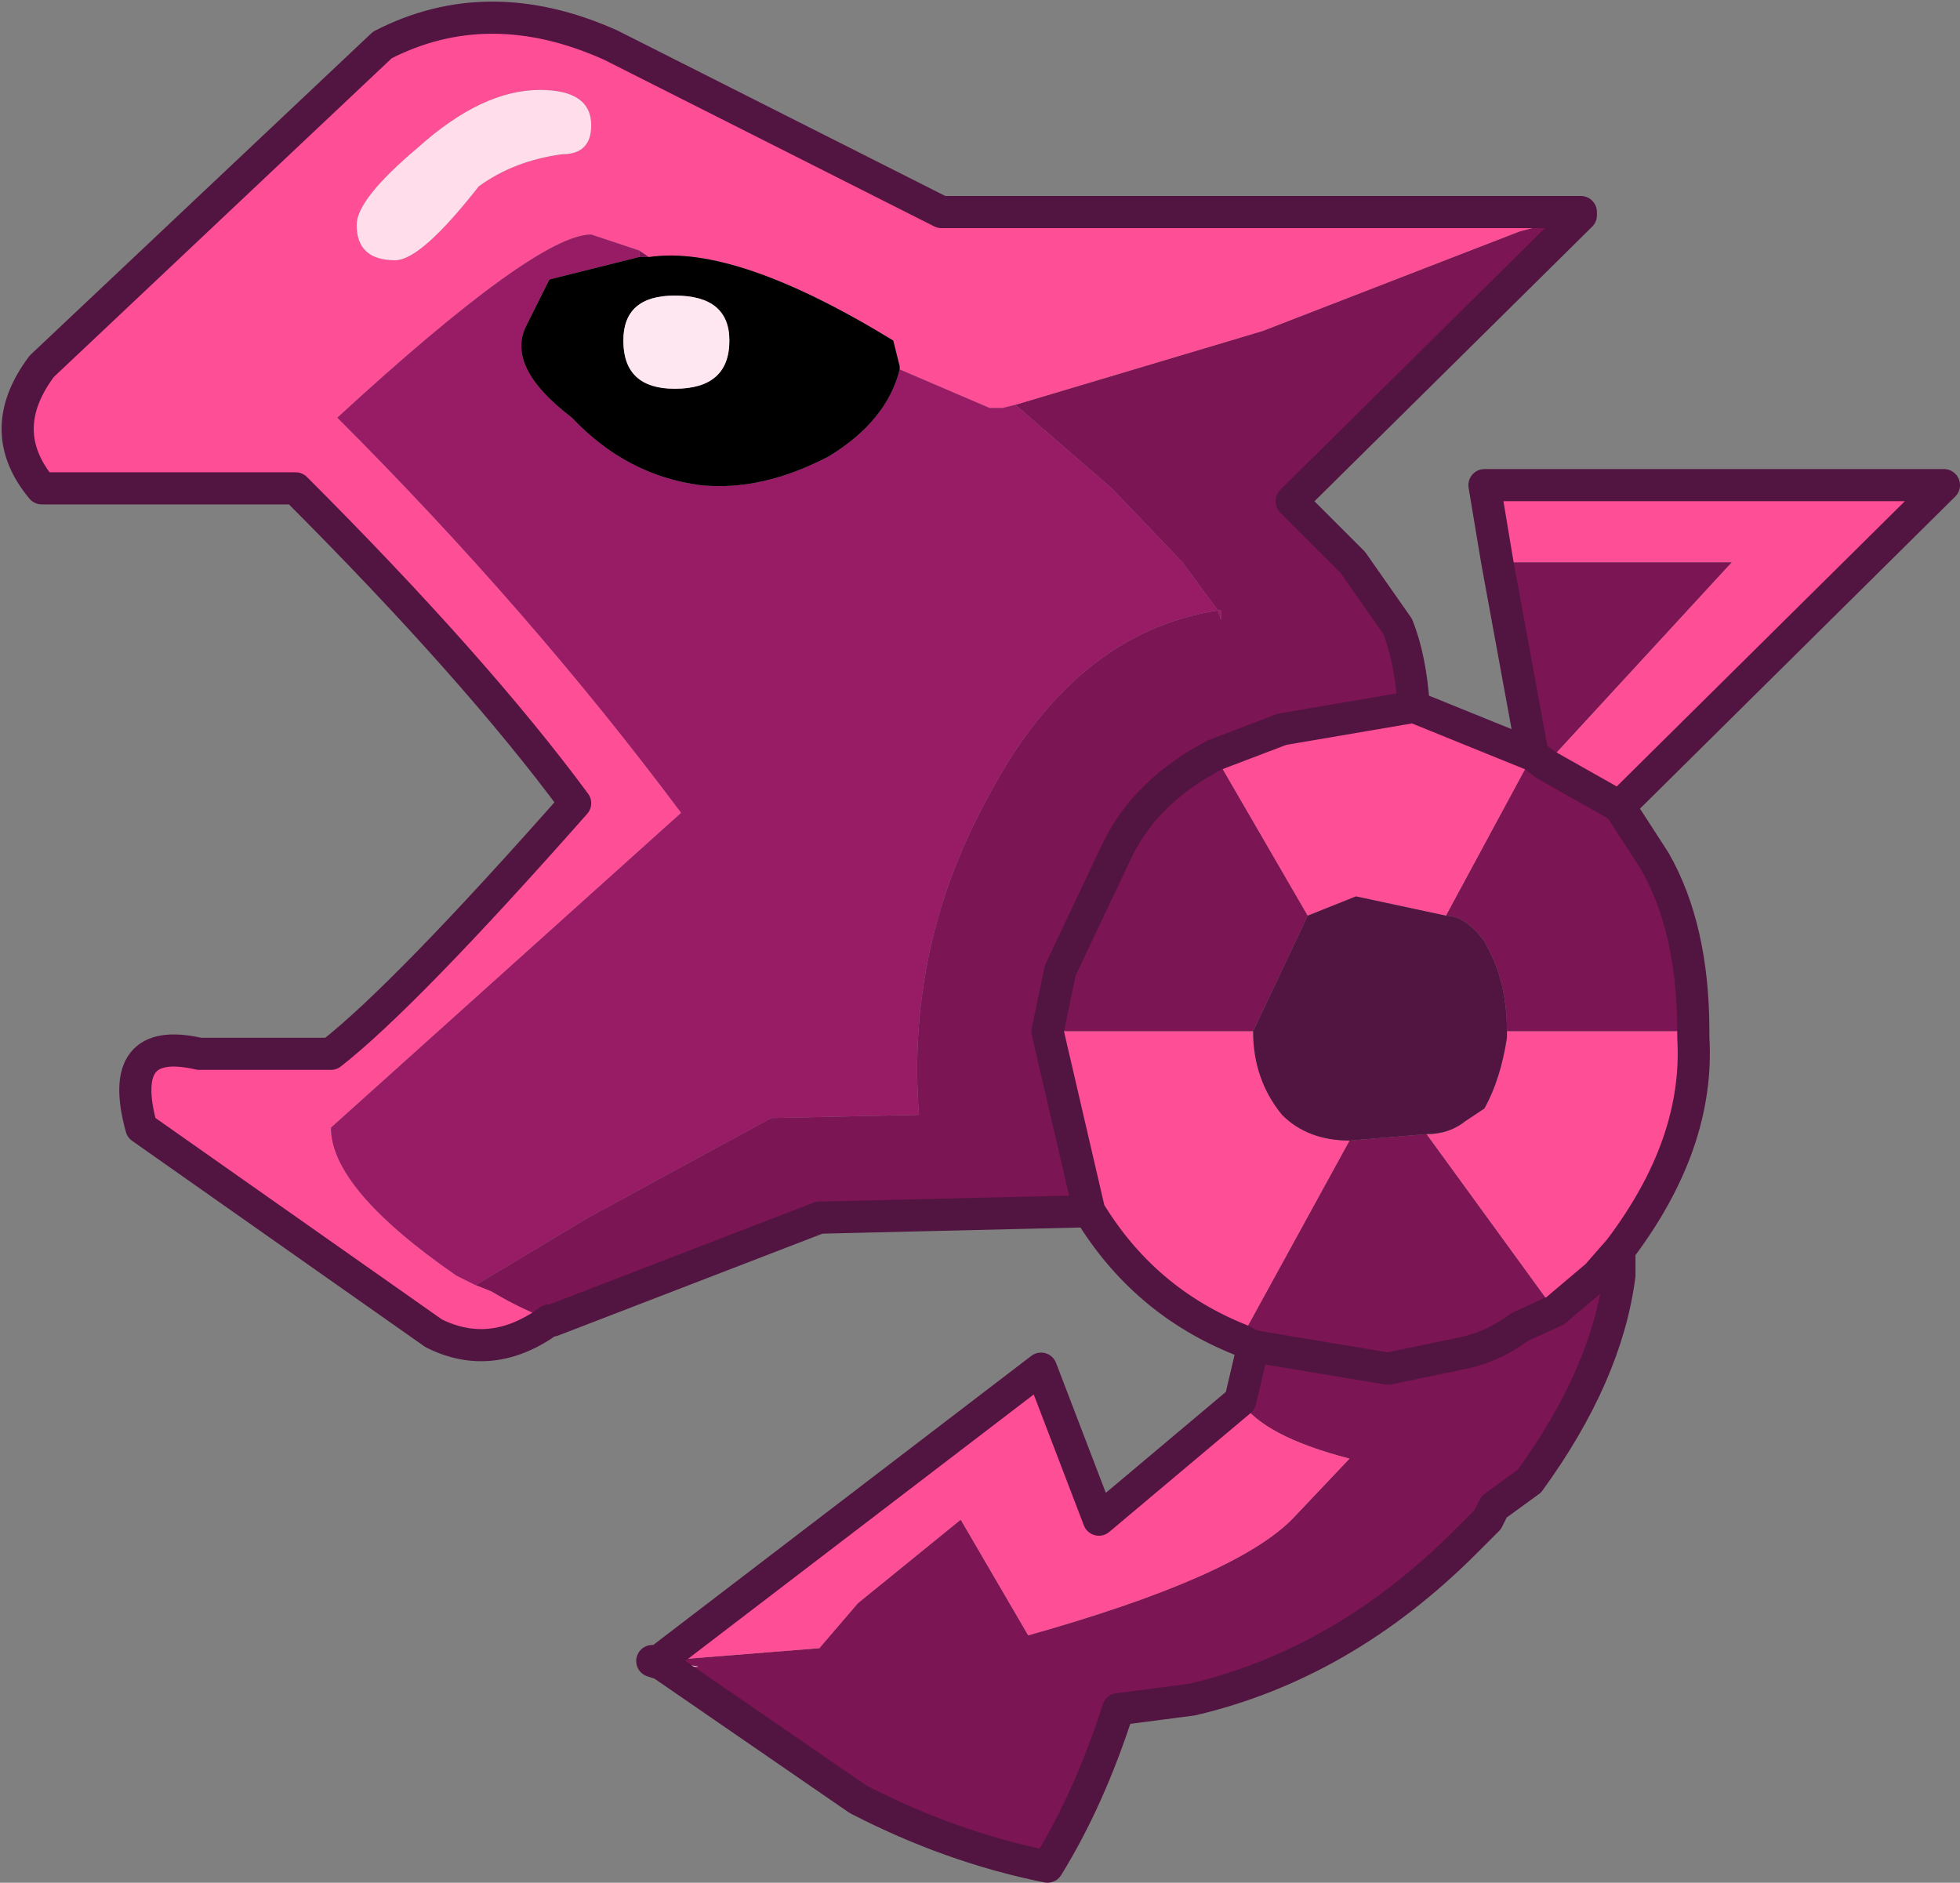 <?xml version="1.0" encoding="UTF-8" standalone="no"?>
<svg xmlns:ffdec="https://www.free-decompiler.com/flash" xmlns:xlink="http://www.w3.org/1999/xlink" ffdec:objectType="frame" height="29.3px" width="30.5px" xmlns="http://www.w3.org/2000/svg">
  <rect width="100%" height="100%" fill="#808080" stroke="none"/>
  <g transform="matrix(1.0, 0.0, 0.0, 1.0, 30.25, 29.05)">
    <use ffdec:characterId="331" height="29.3" transform="matrix(1.0, 0.0, 0.0, 1.0, -30.25, -29.05)" width="30.5" xlink:href="#shape0"/>
  </g>
  <defs>
    <g id="shape0" transform="matrix(1.0, 0.0, 0.0, 1.0, 30.25, 29.05)">
      <path d="M-14.45 -22.75 L-10.6 -23.9 -6.6 -25.45 -5.65 -25.7 -10.15 -21.25 -9.2 -20.3 -8.5 -19.3 Q-8.3 -18.8 -8.25 -18.05 L-10.3 -17.7 -11.35 -17.3 -9.9 -14.8 -10.75 -13.0 -13.95 -13.0 -13.75 -13.95 -12.85 -15.85 Q-12.4 -16.75 -11.35 -17.3 -12.4 -16.75 -12.85 -15.85 L-13.75 -13.95 -13.95 -13.0 -13.3 -10.2 -17.5 -10.1 -21.65 -8.5 Q-22.1 -8.65 -22.6 -8.95 L-22.85 -9.05 -21.1 -10.1 -18.25 -11.65 -15.95 -11.7 Q-16.15 -14.3 -14.9 -16.6 -13.55 -19.2 -11.3 -19.55 L-11.25 -19.4 -11.25 -19.55 -11.3 -19.55 -11.85 -20.3 -12.95 -21.45 -14.45 -22.75 M-20.3 -25.15 L-20.15 -25.05 -20.3 -25.05 -20.3 -25.15 M-6.4 -17.3 L-6.95 -20.3 -3.3 -20.3 -6.2 -17.15 -6.4 -17.3 -6.2 -17.15 -5.05 -16.5 -4.5 -15.65 Q-3.9 -14.6 -3.9 -13.0 L-6.8 -13.0 Q-6.8 -13.75 -7.1 -14.3 L-7.15 -14.4 Q-7.45 -14.8 -7.75 -14.8 L-6.4 -17.3 M-5.05 -9.2 Q-5.25 -7.65 -6.45 -6.0 L-7.0 -5.6 -7.1 -5.4 -7.45 -5.05 Q-9.35 -3.15 -11.7 -2.6 L-12.85 -2.45 Q-13.3 -1.05 -13.95 0.0 -15.45 -0.3 -16.9 -1.05 L-19.95 -3.15 Q-18.8 -3.05 -20.0 -3.2 L-17.5 -3.4 -16.9 -4.1 -15.3 -5.4 -14.25 -3.6 Q-11.05 -4.5 -10.15 -5.4 L-9.25 -6.35 Q-10.6 -6.7 -10.95 -7.25 L-10.75 -8.1 -10.95 -8.2 -9.25 -11.3 -8.05 -11.4 -6.05 -8.65 -5.4 -9.2 -5.05 -9.2 M-10.75 -8.1 L-8.65 -7.75 -7.45 -8.0 Q-7.0 -8.1 -6.6 -8.4 L-6.05 -8.65 -6.6 -8.4 Q-7.0 -8.1 -7.45 -8.0 L-8.65 -7.75 -10.75 -8.1" fill="#7b1553" fill-rule="evenodd" stroke="none"/>
      <path d="M-5.65 -25.7 L-6.6 -25.45 -10.6 -23.9 -14.45 -22.75 -14.65 -22.7 -14.85 -22.7 -16.25 -23.3 -16.25 -23.35 -16.35 -23.75 Q-18.8 -25.25 -20.15 -25.05 L-20.3 -25.15 -21.05 -25.4 Q-21.9 -25.4 -25.0 -22.55 -22.0 -19.55 -19.65 -16.4 L-25.1 -11.5 Q-25.1 -10.55 -23.15 -9.2 L-22.85 -9.05 -22.6 -8.95 Q-22.1 -8.65 -21.65 -8.5 L-21.7 -8.5 Q-22.6 -7.85 -23.5 -8.3 L-28.05 -11.5 Q-28.45 -12.95 -27.15 -12.65 L-25.1 -12.65 Q-23.95 -13.55 -21.3 -16.55 -22.85 -18.65 -25.65 -21.45 L-29.6 -21.45 Q-30.35 -22.35 -29.6 -23.35 L-24.3 -28.35 Q-22.65 -29.2 -20.75 -28.35 L-15.6 -25.75 -5.65 -25.75 -5.65 -25.7 M-24.7 -25.55 Q-24.7 -25.0 -24.1 -25.0 -23.7 -25.0 -22.8 -26.15 -22.25 -26.55 -21.5 -26.65 -21.05 -26.65 -21.05 -27.1 -21.05 -27.65 -21.85 -27.65 -22.75 -27.65 -23.75 -26.75 -24.7 -25.95 -24.7 -25.55 M-8.25 -18.05 L-6.4 -17.3 -7.75 -14.8 -9.15 -15.1 -9.9 -14.8 -11.35 -17.3 -10.3 -17.7 -8.25 -18.05 M-6.95 -20.3 L-7.15 -21.5 0.0 -21.5 -5.05 -16.5 -6.2 -17.15 -3.3 -20.3 -6.95 -20.3 M-3.9 -13.0 L-3.9 -12.9 Q-3.8 -11.25 -5.05 -9.6 L-5.4 -9.2 -6.05 -8.65 -8.05 -11.4 Q-7.7 -11.4 -7.45 -11.6 L-7.15 -11.8 Q-6.9 -12.25 -6.8 -12.9 L-6.8 -13.0 -3.9 -13.0 M-19.95 -3.15 L-20.1 -3.2 -20.0 -3.2 -14.05 -7.75 -13.15 -5.4 -10.95 -7.25 Q-10.6 -6.7 -9.25 -6.35 L-10.15 -5.4 Q-11.05 -4.5 -14.25 -3.6 L-15.3 -5.4 -16.9 -4.1 -17.5 -3.4 -20.0 -3.2 -19.95 -3.15 M-10.95 -8.2 Q-12.45 -8.8 -13.3 -10.2 L-13.95 -13.0 -10.75 -13.0 Q-10.75 -12.25 -10.3 -11.7 -9.9 -11.3 -9.25 -11.3 L-10.95 -8.2" fill="#fe4e95" fill-rule="evenodd" stroke="none"/>
      <path d="M-22.85 -9.05 L-23.15 -9.2 Q-25.1 -10.55 -25.1 -11.5 L-19.65 -16.4 Q-22.0 -19.55 -25.0 -22.55 -21.9 -25.4 -21.05 -25.4 L-20.3 -25.15 -20.3 -25.05 -21.7 -24.7 -22.05 -24.0 Q-22.4 -23.35 -21.35 -22.55 -20.5 -21.65 -19.35 -21.5 -18.4 -21.4 -17.35 -21.95 -16.45 -22.5 -16.25 -23.3 L-14.85 -22.7 -14.65 -22.7 -14.45 -22.75 -12.95 -21.45 -11.85 -20.3 -11.3 -19.55 -11.25 -19.55 -11.25 -19.4 -11.3 -19.55 Q-13.55 -19.2 -14.9 -16.6 -16.15 -14.3 -15.95 -11.7 L-18.25 -11.65 -21.1 -10.1 -22.85 -9.05" fill="#981b66" fill-rule="evenodd" stroke="none"/>
      <path d="M-20.15 -25.05 Q-18.8 -25.25 -16.35 -23.75 L-16.25 -23.35 -16.25 -23.3 Q-16.45 -22.5 -17.35 -21.95 -18.4 -21.4 -19.35 -21.5 -20.5 -21.65 -21.35 -22.55 -22.4 -23.35 -22.05 -24.0 L-21.7 -24.7 -20.3 -25.05 -20.15 -25.05 M-18.9 -23.75 Q-18.9 -24.45 -19.75 -24.45 -20.55 -24.45 -20.55 -23.75 -20.55 -23.0 -19.75 -23.0 -18.9 -23.0 -18.9 -23.75" fill="#000000" fill-rule="evenodd" stroke="none"/>
      <path d="M-7.75 -14.8 Q-7.45 -14.8 -7.15 -14.4 L-7.1 -14.3 Q-6.8 -13.75 -6.8 -13.0 L-6.8 -12.9 Q-6.9 -12.25 -7.15 -11.8 L-7.45 -11.6 Q-7.7 -11.4 -8.05 -11.4 L-9.25 -11.3 Q-9.9 -11.3 -10.3 -11.7 -10.75 -12.25 -10.75 -13.0 L-9.9 -14.8 -9.15 -15.1 -7.75 -14.8" fill="#521440" fill-rule="evenodd" stroke="none"/>
      <path d="M-18.9 -23.75 Q-18.9 -23.0 -19.75 -23.0 -20.55 -23.0 -20.55 -23.75 -20.55 -24.45 -19.75 -24.45 -18.9 -24.45 -18.9 -23.75" fill="#fee7f0" fill-rule="evenodd" stroke="none"/>
      <path d="M-19.95 -3.15 L-20.0 -3.2 Q-18.8 -3.05 -19.95 -3.15" fill="#ffc4dc" fill-rule="evenodd" stroke="none"/>
      <path d="M-24.7 -25.55 Q-24.7 -25.95 -23.75 -26.75 -22.75 -27.65 -21.85 -27.65 -21.05 -27.65 -21.05 -27.1 -21.05 -26.65 -21.5 -26.65 -22.25 -26.55 -22.8 -26.15 -23.7 -25.0 -24.1 -25.0 -24.7 -25.0 -24.7 -25.55" fill="#ffddeb" fill-rule="evenodd" stroke="none"/>
      <path d="M-5.65 -25.7 L-5.65 -25.75 -15.6 -25.75 -20.75 -28.35 Q-22.65 -29.2 -24.3 -28.35 L-29.6 -23.35 Q-30.35 -22.35 -29.6 -21.45 L-25.65 -21.45 Q-22.85 -18.65 -21.3 -16.55 -23.95 -13.55 -25.1 -12.65 L-27.15 -12.65 Q-28.45 -12.95 -28.05 -11.5 L-23.5 -8.3 Q-22.6 -7.85 -21.7 -8.5 L-21.65 -8.5 -17.5 -10.1 -13.3 -10.2 Q-12.45 -8.8 -10.95 -8.2 L-10.75 -8.1 -10.95 -7.25 -13.15 -5.4 -14.05 -7.75 -20.0 -3.2 -20.1 -3.2 -19.95 -3.15 -16.9 -1.05 Q-15.45 -0.3 -13.95 0.0 -13.3 -1.05 -12.85 -2.45 L-11.7 -2.6 Q-9.35 -3.15 -7.45 -5.05 L-7.1 -5.4 -7.0 -5.6 -6.45 -6.0 Q-5.25 -7.65 -5.05 -9.2 L-5.05 -9.6 Q-3.8 -11.25 -3.9 -12.9 L-3.9 -13.0 Q-3.9 -14.6 -4.5 -15.65 L-5.05 -16.5 -6.2 -17.15 -6.4 -17.3 -6.95 -20.3 -7.15 -21.5 0.0 -21.5 -5.05 -16.5 M-5.65 -25.7 L-10.15 -21.25 -9.2 -20.3 -8.5 -19.3 Q-8.3 -18.8 -8.25 -18.05 L-6.4 -17.3 M-8.25 -18.05 L-10.3 -17.7 -11.35 -17.3 Q-12.4 -16.75 -12.85 -15.85 L-13.75 -13.95 -13.95 -13.0 -13.3 -10.2 M-5.4 -9.2 L-6.05 -8.65 -6.6 -8.4 Q-7.0 -8.1 -7.45 -8.0 L-8.65 -7.75 -10.75 -8.1 M-5.4 -9.2 L-5.05 -9.6" fill="none" stroke="#521440" stroke-linecap="round" stroke-linejoin="round" stroke-width="0.5"/>
    </g>
  </defs>
</svg>
